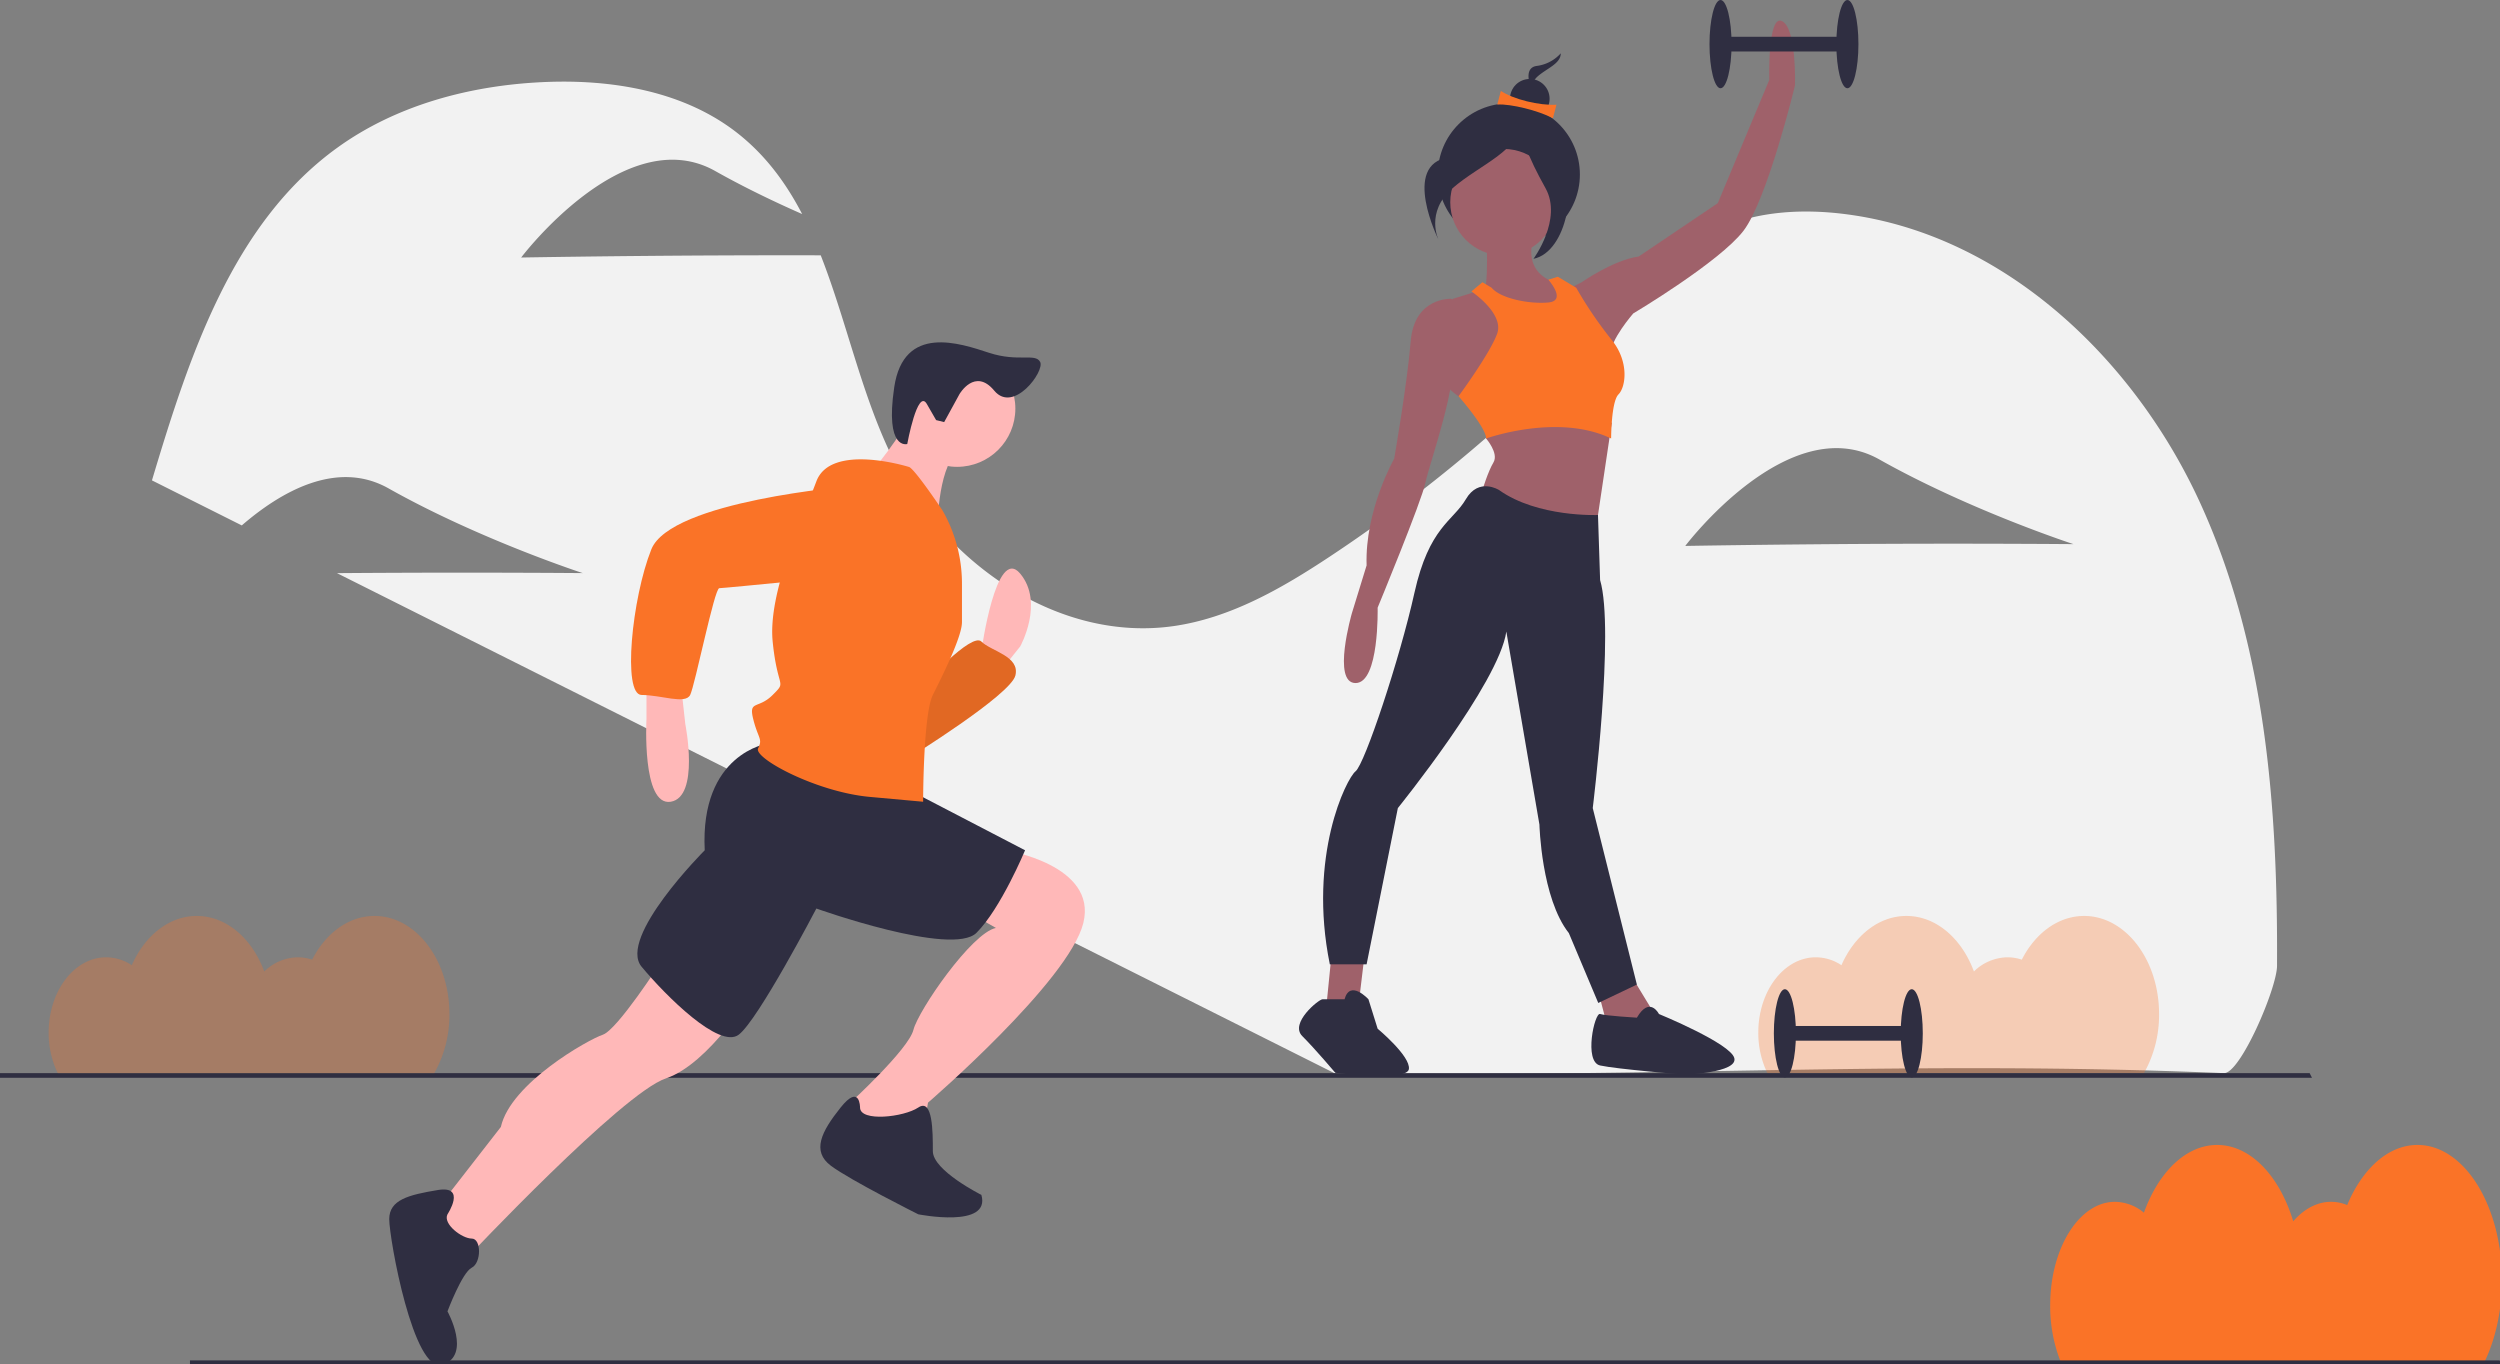 <?xml version="1.0" encoding="UTF-8" standalone="no"?>
<svg
   xmlns:dc="http://purl.org/dc/elements/1.1/"
   xmlns:cc="http://creativecommons.org/ns#"
   xmlns:rdf="http://www.w3.org/1999/02/22-rdf-syntax-ns#"
   xmlns:svg="http://www.w3.org/2000/svg"
   xmlns="http://www.w3.org/2000/svg"
   xmlns:sodipodi="http://sodipodi.sourceforge.net/DTD/sodipodi-0.dtd"
   xmlns:inkscape="http://www.inkscape.org/namespaces/inkscape"
   inkscape:export-ydpi="96"
   inkscape:export-xdpi="96"
   inkscape:export-filename="/Users/docislaw/keto_hero.png"
   width="1052.314"
   height="574.231"
   viewBox="0 0 278.425 151.932"
   version="1.1"
   id="svg8"
   inkscape:version="1.0beta1 (060977b, 2019-10-14)"
   sodipodi:docname="keto_hero_object.svg">
  <rect x="0" y="0" width="278.425" height="151.932" fill="#808080" stroke="none"/>
  <defs
     id="defs2" />
  <sodipodi:namedview
     id="base"
     pagecolor="#ffffff"
     bordercolor="#666666"
     borderopacity="1.0"
     inkscape:pageopacity="0.0"
     inkscape:pageshadow="2"
     inkscape:zoom="0.43774827"
     inkscape:cx="365.74473"
     inkscape:cy="103.59033"
     inkscape:document-units="mm"
     inkscape:current-layer="layer5"
     inkscape:document-rotation="0"
     showgrid="false"
     width="1054mm"
     units="px"
     showguides="false"
     inkscape:guide-bbox="true"
     inkscape:window-width="1440"
     inkscape:window-height="817"
     inkscape:window-x="0"
     inkscape:window-y="23"
     inkscape:window-maximized="0"
     inkscape:snap-global="true">
    <sodipodi:guide
       position="-49.024,246.687"
       orientation="0,-1"
       id="guide1084" />
    <sodipodi:guide
       position="278.425,184.086"
       orientation="1,0"
       id="guide1086" />
    <sodipodi:guide
       position="-7.0944593e-09,40.275"
       orientation="1,0"
       id="guide1435" />
    <sodipodi:guide
       position="130.813,0.025"
       orientation="0,-1"
       id="guide1437" />
  </sodipodi:namedview>
  <g
     transform="translate(-0.671,-98.986)"
     inkscape:label="Tło_tył"
     inkscape:groupmode="layer"
     id="layer1"
     style="display:none">
    <path
       style="fill:#fa7327;fill-opacity:0.15;stroke:none;stroke-width:0.292px;stroke-linecap:butt;stroke-linejoin:miter;stroke-opacity:1"
       d="M 5.258,1.8311196e-6 C -23.473,44.194 56.1,38.738 56.925,63.067 c 0.826,24.33 -51.178,34.79 -43.63,60.243 7.548,25.453 79.207,23.208 90.131,46.124 10.924,22.915 -29.793,40.545 -19.519,58.361 10.275,17.816 31.498,17.741 64.297,23.533 l 130.891,0.471 V 1.8311216e-6 Z"
       id="path1092"
       inkscape:connector-curvature="0"
       sodipodi:nodetypes="czzzzcccc" />
    <rect
       style="opacity:0;fill:#3f2f00;fill-opacity:1;stroke:none;stroke-width:1.376"
       id="rect1102"
       width="36.468"
       height="53.045"
       x="30.943"
       y="152.503" />
  </g>
  <g
     transform="translate(-0.671,-98.986)"
     style="display:none"
     inkscape:groupmode="layer"
     id="layer4"
     inkscape:label="Paleta">
    <rect
       style="display:inline;opacity:1;fill:#002d5d;fill-opacity:1;stroke:none;stroke-width:1.443"
       id="rect1112"
       width="42.353"
       height="37.305"
       x="17.074"
       y="-58.091" />
    <rect
       style="display:inline;opacity:1;fill:#c46e6c;fill-opacity:1;stroke:none;stroke-width:1.443"
       id="rect1120"
       width="42.353"
       height="37.305"
       x="61.008"
       y="-58.091" />
    <rect
       style="display:inline;opacity:1;fill:#fccf51;fill-opacity:1;stroke:none;stroke-width:1.443"
       id="rect1122"
       width="42.353"
       height="37.305"
       x="104.941"
       y="-58.091" />
    <rect
       style="display:inline;opacity:1;fill:#7f7f7f;fill-opacity:1;stroke:none;stroke-width:1.443"
       id="rect1124"
       width="42.353"
       height="37.305"
       x="-26.86"
       y="-58.091" />
    <rect
       style="display:inline;opacity:1;fill:#fa7327;fill-opacity:1;stroke:none;stroke-width:1.443"
       id="rect1126"
       width="42.353"
       height="37.305"
       x="148.875"
       y="-58.091" />
    <rect
       style="display:inline;opacity:1;fill:#829a50;fill-opacity:1;stroke:none;stroke-width:1.443"
       id="rect1128"
       width="42.353"
       height="37.305"
       x="192.809"
       y="-58.091" />
    <rect
       y="-58.091"
       x="236.743"
       height="37.305"
       width="42.353"
       id="rect1118"
       style="display:inline;opacity:1;fill:#e4e4e4;fill-opacity:1;stroke:none;stroke-width:1.443" />
  </g>
  <g
     transform="translate(-0.671,-98.986)"
     inkscape:groupmode="layer"
     id="layer3"
     inkscape:label="Tło_przód"
     style="display:none">
    <path
       sodipodi:nodetypes="cazzzcccc"
       inkscape:connector-curvature="0"
       id="path1184"
       d="M 5.258,1.8311197e-6 C -14.959,44.194 73.017,27.038 87.57,57.091 c 8.092,16.712 -8.788,30.142 -3.477,55.595 5.311,25.453 49.095,48.44 56.782,71.356 7.687,22.915 -6.357,25.937 0.873,43.753 7.23,17.816 22.164,17.741 45.244,23.533 l 92.104,0.471 V 1.8311197e-6 Z"
       style="display:inline;fill:#fa7327;fill-opacity:0.15;stroke:none;stroke-width:0.245px;stroke-linecap:butt;stroke-linejoin:miter;stroke-opacity:1" />
    <path
       inkscape:connector-curvature="0"
       id="path1001"
       style="display:inline;opacity:1;fill:#f2f2f2;fill-opacity:1;stroke-width:1.405"
       d="m 243.13,10.822 a 3.208,3.905 0 0 0 -3.054,2.927 7.196,6.798 0 0 0 -1.403,-0.131 7.196,6.798 0 0 0 -7.196,6.799 7.196,6.798 0 0 0 7.196,6.798 7.196,6.798 0 0 0 1.885,-0.238 6.415,3.375 0 0 0 4.183,0.816 6.415,3.375 0 0 0 5.155,-1.366 10.49,4.291 0 0 0 7.676,1.366 10.49,4.291 0 0 0 10.49,-4.291 10.49,4.291 0 0 0 -7.522,-4.116 4.465,4.195 0 0 0 0.326,-1.573 4.465,4.195 0 0 0 -4.465,-4.195 4.465,4.195 0 0 0 -2.444,0.685 6.199,6.123 0 0 0 -5.271,-2.903 6.199,6.123 0 0 0 -3.06,0.798 3.208,3.905 0 0 0 -2.445,-1.377 3.208,3.905 0 0 0 -0.051,0 z" />
    <path
       inkscape:connector-curvature="0"
       id="path1003"
       style="display:inline;opacity:1;fill:#f2f2f2;fill-opacity:1;stroke-width:0.732"
       d="m 144.928,76.208 a 1.353,2.514 0 0 0 -1.288,1.884 3.035,4.377 0 0 0 -0.592,-0.084 3.035,4.377 0 0 0 -3.035,4.377 3.035,4.377 0 0 0 3.035,4.377 3.035,4.377 0 0 0 0.795,-0.153 2.706,2.173 0 0 0 1.764,0.526 2.706,2.173 0 0 0 2.174,-0.879 4.424,2.763 0 0 0 3.237,0.879 4.424,2.763 0 0 0 4.424,-2.763 4.424,2.763 0 0 0 -3.173,-2.65 1.883,2.701 0 0 0 0.138,-1.013 1.883,2.701 0 0 0 -1.883,-2.701 1.883,2.701 0 0 0 -1.031,0.441 2.614,3.942 0 0 0 -2.223,-1.869 2.614,3.942 0 0 0 -1.291,0.514 1.353,2.514 0 0 0 -1.031,-0.886 1.353,2.514 0 0 0 -0.021,0 z" />
    <path
       id="path1005"
       style="display:inline;opacity:1;fill:#f2f2f2;fill-opacity:1;stroke-width:2.257"
       d="m 174.542,24.254 a 5.274,6.131 0 0 0 -5.022,4.594 11.832,10.672 0 0 0 -2.306,-0.205 11.832,10.672 0 0 0 -11.832,10.673 11.832,10.672 0 0 0 11.832,10.672 11.832,10.672 0 0 0 3.1,-0.374 10.549,5.298 0 0 0 6.878,1.281 10.549,5.298 0 0 0 8.477,-2.144 17.249,6.736 0 0 0 12.621,2.144 17.249,6.736 0 0 0 17.249,-6.736 17.249,6.736 0 0 0 -12.369,-6.461 7.341,6.585 0 0 0 0.536,-2.47 7.341,6.585 0 0 0 -7.341,-6.585 7.341,6.585 0 0 0 -4.019,1.075 10.192,9.612 0 0 0 -8.668,-4.557 10.192,9.612 0 0 0 -5.032,1.253 5.274,6.131 0 0 0 -4.02,-2.161 5.274,6.131 0 0 0 -0.084,0 z"
       inkscape:connector-curvature="0" />
    <path
       id="path1007"
       style="display:inline;opacity:1;fill:#f2f2f2;fill-opacity:1;stroke-width:1.471"
       d="m 91.119,14.294 a 2.466,5.574 0 0 0 -2.348,4.177 5.531,9.704 0 0 0 -1.078,-0.187 5.531,9.704 0 0 0 -5.532,9.704 5.531,9.704 0 0 0 5.532,9.703 5.531,9.704 0 0 0 1.449,-0.34 4.932,4.817 0 0 0 3.215,1.165 4.932,4.817 0 0 0 3.963,-1.95 8.064,6.125 0 0 0 5.9,1.95 8.064,6.125 0 0 0 8.064,-6.125 8.064,6.125 0 0 0 -5.782,-5.875 3.432,5.987 0 0 0 0.251,-2.246 3.432,5.987 0 0 0 -3.432,-5.987 3.432,5.987 0 0 0 -1.879,0.978 4.765,8.74 0 0 0 -4.052,-4.143 4.765,8.74 0 0 0 -2.353,1.14 2.466,5.574 0 0 0 -1.879,-1.965 2.466,5.574 0 0 0 -0.039,0 z"
       inkscape:connector-curvature="0" />
    <path
       inkscape:connector-curvature="0"
       d="m 233.278,56.604 a 5.327,8.356 0 0 0 -5.073,6.262 11.951,14.546 0 0 0 -2.33,-0.28 11.951,14.546 0 0 0 -11.951,14.547 11.951,14.546 0 0 0 11.951,14.546 11.951,14.546 0 0 0 3.131,-0.51 10.655,7.221 0 0 0 6.947,1.746 10.655,7.221 0 0 0 8.562,-2.923 17.422,9.181 0 0 0 12.748,2.923 17.422,9.181 0 0 0 17.422,-9.181 17.422,9.181 0 0 0 -12.493,-8.806 7.415,8.975 0 0 0 0.542,-3.367 7.415,8.975 0 0 0 -7.415,-8.975 7.415,8.975 0 0 0 -4.059,1.466 10.295,13.102 0 0 0 -8.755,-6.211 10.295,13.102 0 0 0 -5.083,1.708 5.327,8.356 0 0 0 -4.06,-2.945 5.327,8.356 0 0 0 -0.085,0 z"
       style="display:inline;opacity:1;fill:#f2f2f2;fill-opacity:1;stroke-width:2.648"
       id="path980" />
  </g>
  <g
     transform="translate(-0.671,-98.986)"
     inkscape:groupmode="layer"
     id="layer5"
     inkscape:label="Obiekty"
     style="display:inline">
    <g
       style="display:inline"
       id="g1433"
       transform="matrix(0.258,0,0,0.258,0.671,98.986)">
      <path
         id="path1294"
         fill="#fa7327"
         transform="translate(-60,-155.331)"
         d="m 1140,707.811 c 0,-32.167 -16.322,-58.243 -36.456,-58.243 -12.655,0 -23.8,10.305 -30.337,25.946 a 18.287,18.287 0 0 0 -6.967,-1.398 c -6.094,0 -11.729,3.123 -16.324,8.408 -5.893,-19.501 -18.387,-32.955 -32.85,-32.955 -13.522,0 -25.316,11.771 -31.61,29.24 a 19.915,19.915 0 0 0 -12.477,-4.692 C 957.526,674.115 945,694.127 945,718.813 a 65.145,65.145 0 0 0 4.408,24.068 h 183.24 c 4.613,-9.756 7.352,-21.901 7.352,-35.071 z"
         inkscape:connector-curvature="0" />
      <path
         id="path1296"
         fill="#f2f2f2"
         transform="translate(-60,-155.331)"
         d="M 1009.299,371.482 C 980.589,309.374 924.403,256.392 856.528,247.756 c -17.946,-2.283 -36.684,-1.367 -53.335,5.706 -21.857,9.285 -37.965,28.025 -54.246,45.313 A 654.108,654.108 0 0 1 633.987,395.622 c -20.687,13.696 -42.876,26.475 -67.437,29.979 -49.245,7.026 -97.956,-26.556 -120.414,-70.942 -14.029,-27.727 -20.512,-60.28 -31.854,-89.119 -13.061,-0.025 -28.623,-0.02 -45.365,0.057 -46.277,0.213 -83.944,0.897 -83.944,0.897 0,0 44.774,-59.307 83.776,-37.334 12.464,7.022 25.519,13.288 37.516,18.567 -6.816,-13.111 -15.413,-24.907 -27.24,-34.392 -23.321,-18.702 -54.907,-23.948 -84.769,-22.555 -31.357,1.463 -63.002,9.858 -88.482,28.192 -45.391,32.662 -64.135,90.153 -80.178,143.723 l 38.778,19.44 c 16.633,-14.38 40.956,-28.605 63.375,-15.975 39.003,21.973 83.807,36.562 83.807,36.562 0,0 -37.362,-0.338 -83.639,-0.125 -7.772,0.036 -15.292,0.085 -22.441,0.142 L 636,618.567 c 142,2 249.068,-5.679 384,0 7.037,0.296 22.866,-36.592 22.918,-46.3 0.372,-68.421 -4.909,-138.678 -33.619,-200.786 z m -137.882,18.615 c -46.277,0.213 -83.944,0.897 -83.944,0.897 0,0 44.774,-59.307 83.776,-37.334 39.003,21.973 83.807,36.562 83.807,36.562 0,0 -37.362,-0.338 -83.639,-0.125 z"
         inkscape:connector-curvature="0" />
      <path
         id="path1298"
         opacity="0.3"
         fill="#fa7327"
         transform="translate(-60,-155.331)"
         d="m 992,593.067 c 0,-23.388 -14.481,-42.349 -32.343,-42.349 -11.227,0 -21.115,7.493 -26.915,18.865 a 19.362,19.362 0 0 0 -6.181,-1.016 21.059,21.059 0 0 0 -14.483,6.113 c -5.228,-14.179 -16.313,-23.962 -29.144,-23.962 -11.997,0 -22.46,8.558 -28.043,21.26 a 20.107,20.107 0 0 0 -11.07,-3.412 c -13.709,0 -24.822,14.551 -24.822,32.5 a 39.928,39.928 0 0 0 3.911,17.5 H 985.477 A 51.201,51.201 0 0 0 992,593.067 Z"
         inkscape:connector-curvature="0" />
      <polygon
         id="polygon1300"
         fill="#2f2e41"
         points="1080,589.237 82,589.237 82,587.237 1079,587.237 " />
      <polygon
         id="polygon1302"
         fill="#2f2e41"
         points="998,465.237 0,465.237 0,463.237 997,463.237 " />
      <path
         id="path1304"
         fill="#ffb8b8"
         transform="translate(-60,-155.331)"
         d="m 483.63,436.467 c 0,0 6.285,-46.093 16.761,-33.523 10.476,12.571 0,31.427 0,31.427 l -8.381,10.476 -8.381,-6.285 z"
         inkscape:connector-curvature="0" />
      <path
         id="path1306"
         fill="#fa7327"
         transform="translate(-60,-155.331)"
         d="m 458.488,451.133 c 0,0 20.952,-23.047 25.142,-18.856 4.19,4.19 16.761,6.285 14.666,14.666 -2.095,8.381 -46.093,35.618 -46.093,35.618 z"
         inkscape:connector-curvature="0" />
      <path
         id="path1308"
         opacity="0.1"
         transform="translate(-60,-155.331)"
         d="m 458.488,451.133 c 0,0 20.952,-23.047 25.142,-18.856 4.19,4.19 16.761,6.285 14.666,14.666 -2.095,8.381 -46.093,35.618 -46.093,35.618 z"
         inkscape:connector-curvature="0" />
      <path
         id="path1310"
         fill="#ffb8b8"
         transform="translate(-60,-155.331)"
         d="m 339.064,449.038 v 16.761 c 0,0 -2.095,37.713 10.476,35.618 12.571,-2.095 6.285,-33.523 6.285,-33.523 l -2.095,-18.856 z"
         inkscape:connector-curvature="0" />
      <path
         id="path1312"
         fill="#ffb8b8"
         transform="translate(-60,-155.331)"
         d="m 345.349,570.557 c 0,0 -18.856,29.332 -25.142,31.427 -6.285,2.095 -39.808,20.952 -43.998,39.808 l -29.332,37.713 14.666,18.856 c 0,0 67.045,-71.235 85.902,-77.521 18.856,-6.285 37.713,-37.713 37.713,-37.713 z"
         inkscape:connector-curvature="0" />
      <path
         id="path1314"
         fill="#ffb8b8"
         transform="translate(-60,-155.331)"
         d="m 494.105,522.369 c 0,0 39.808,6.285 33.523,31.427 -6.285,25.142 -67.045,77.521 -67.045,77.521 l -2.095,12.571 -23.047,4.19 -10.476,-10.476 2.095,-6.285 c 0,0 25.142,-23.047 27.237,-31.427 2.095,-8.381 25.142,-41.903 35.618,-43.998 L 475.249,547.511 Z"
         inkscape:connector-curvature="0" />
      <path
         id="path1316"
         fill="#2f2e41"
         transform="translate(-60,-155.331)"
         d="m 253.162,679.506 c 0,0 8.381,-12.571 -4.19,-10.476 -12.571,2.095 -20.952,4.19 -20.952,12.571 0,8.381 10.476,67.045 23.047,62.855 12.571,-4.19 2.095,-23.047 2.095,-23.047 0,0 6.285,-16.761 10.476,-18.856 4.19,-2.095 4.19,-12.571 0,-12.571 -4.19,0 -12.571,-6.285 -10.476,-10.476 z"
         inkscape:connector-curvature="0" />
      <path
         id="path1318"
         fill="#2f2e41"
         transform="translate(-60,-155.331)"
         d="m 431.251,633.412 c 0,0 0,-10.476 -8.381,0 -8.381,10.476 -12.571,18.856 -4.19,25.142 8.381,6.285 37.713,20.952 37.713,20.952 0,0 31.427,6.285 27.237,-8.381 0,0 -20.952,-10.476 -20.952,-18.856 0,-8.381 0,-23.047 -6.285,-18.856 -6.285,4.19 -25.142,6.285 -25.142,0 z"
         inkscape:connector-curvature="0" />
      <path
         id="path1320"
         fill="#2f2e41"
         transform="translate(-60,-155.331)"
         d="m 391.443,476.275 c 0,0 -29.332,4.19 -27.237,46.093 0,0 -37.713,37.713 -27.237,50.284 10.476,12.571 33.523,35.618 41.903,29.332 8.381,-6.285 33.523,-54.474 33.523,-54.474 0,0 58.664,20.952 69.14,10.476 10.476,-10.476 20.952,-35.618 20.952,-35.618 l -52.379,-27.237 z"
         inkscape:connector-curvature="0" />
      <circle
         id="circle1322"
         fill="#ffb8b8"
         r="25.142"
         cy="176.379"
         cx="413.154" />
      <path
         id="path1324"
         fill="#ffb8b8"
         transform="translate(-60,-155.331)"
         d="m 454.297,333.804 c 0,0 -14.666,23.047 -18.856,25.142 -4.19,2.095 29.332,23.047 29.332,23.047 0,0 0,-27.237 10.476,-33.523 z"
         inkscape:connector-curvature="0" />
      <path
         id="path1326"
         fill="#fa7327"
         transform="translate(-60,-155.331)"
         d="m 452.202,356.851 c 0,0 -33.523,-10.476 -39.808,6.285 -6.285,16.761 -20.952,48.189 -18.856,69.14 2.095,20.952 6.285,16.761 0,23.047 -6.285,6.285 -10.476,2.095 -8.381,10.476 2.095,8.381 4.19,8.381 2.095,12.571 -2.095,4.19 25.142,18.856 48.189,20.952 l 23.047,2.095 c 0,0 0,-37.713 4.19,-46.093 4.19,-8.381 12.571,-25.142 12.571,-31.427 v -16.631 a 63.607,63.607 0 0 0 -8.381,-31.558 v 0 c 0,0 -12.571,-18.856 -14.666,-18.856 z"
         inkscape:connector-curvature="0" />
      <path
         id="path1328"
         fill="#fa7327"
         transform="translate(-60,-155.331)"
         d="m 427.06,365.232 c 0,0 -77.521,6.285 -85.902,27.237 -8.381,20.952 -12.571,62.855 -4.19,62.855 8.381,0 18.856,4.19 20.952,0 2.095,-4.19 10.476,-46.093 12.571,-46.093 2.095,0 64.95,-6.285 64.95,-6.285 0,0 27.237,-33.523 -8.381,-37.713 z"
         inkscape:connector-curvature="0" />
      <path
         id="path1330"
         fill="#2f2e41"
         transform="translate(-60,-155.331)"
         d="m 474.164,325.476 c 0,0 6.672,-11.595 15.012,-1.524 8.34,10.071 21.907,-8.436 19.824,-12.385 -2.083,-3.949 -9.438,0.178 -22.042,-3.943 -12.604,-4.12 -36.885,-12.514 -40.951,14.867 -4.066,27.382 5.618,24.511 5.618,24.511 0,0 4.439,-24.263 8.451,-17.294 l 4.012,6.969 3.48,0.857 z"
         inkscape:connector-curvature="0" />
      <circle
         id="circle1332"
         fill="#2f2e41"
         r="30.674"
         cy="75.314"
         cx="651.309" />
      <path
         id="path1334"
         fill="#9f616a"
         transform="translate(-60,-155.331)"
         d="m 701.504,253.349 c 0,0 1.587,28.572 -1.587,28.572 -3.175,0 19.842,13.492 19.842,13.492 l 14.286,-7.937 v -9.524 c 0,0 -19.048,-2.381 -11.111,-23.016 7.937,-20.635 -21.429,-1.587 -21.429,-1.587 z"
         inkscape:connector-curvature="0" />
      <polygon
         id="polygon1336"
         fill="#9f616a"
         points="572.454,435.327 580.391,437.708 586.74,431.359 589.121,411.517 574.835,411.517 " />
      <polygon
         id="polygon1338"
         fill="#9f616a"
         points="693.092,440.089 704.203,447.232 716.109,440.883 702.616,418.66 689.124,425.01 " />
      <circle
         id="circle1340"
         fill="#9f616a"
         r="23.016"
         cy="87.304"
         cx="649.044" />
      <path
         id="path1342"
         fill="#9f616a"
         transform="translate(-60,-155.331)"
         d="m 695.154,328.747 -5.556,-2.381 c 0,0 -9.524,-5.556 -10.318,-16.667 -0.794,-11.111 7.937,-25.397 7.937,-25.397 l 12.699,-3.968 14.92,12.143 0.16,19.603 z"
         inkscape:connector-curvature="0" />
      <path
         id="path1344"
         fill="#9f616a"
         transform="translate(-60,-155.331)"
         d="m 689.599,285.889 -3.175,-1.587 c 0,0 -15.873,-0.794 -17.461,18.254 -1.587,19.048 -7.143,50.795 -7.143,50.795 0,0 -12.699,22.223 -11.905,46.033 l -6.349,20.635 c 0,0 -8.73,30.159 1.587,30.159 10.318,0 9.524,-32.54 9.524,-32.54 0,0 19.048,-46.033 20.635,-53.969 1.587,-7.937 15.08,-45.239 11.111,-55.557 -3.968,-10.318 3.175,-22.223 3.175,-22.223 z"
         inkscape:connector-curvature="0" />
      <path
         id="path1346"
         fill="#9f616a"
         transform="translate(-60,-155.331)"
         d="m 701.504,335.89 v 8.73 c 0,0 5.556,6.349 3.175,10.318 -2.381,3.968 -4.762,11.905 -4.762,11.905 l 11.111,17.461 37.302,3.175 7.418,-49.699 z"
         inkscape:connector-curvature="0" />
      <path
         id="path1348"
         fill="#9f616a"
         transform="translate(-60,-155.331)"
         d="m 736.425,280.333 6.349,-3.175 c 0,0 13.492,-9.524 24.604,-11.111 l 34.128,-23.016 22.223,-53.176 c 0,0 -0.794,-28.572 5.556,-25.397 6.349,3.175 5.556,27.778 5.556,27.778 0,0 -11.905,49.207 -22.223,62.7 -10.318,13.492 -47.62,35.715 -47.62,35.715 0,0 -10.318,11.905 -9.524,17.461 0.794,5.556 -19.048,-27.778 -19.048,-27.778 z"
         inkscape:connector-curvature="0" />
      <path
         id="path1350"
         fill="#2f2e41"
         transform="translate(-60,-155.331)"
         d="m 707.059,366.843 c 0,0 -8.73,-5.556 -14.286,3.968 -5.556,9.524 -15.873,11.905 -22.223,40.477 -6.349,28.572 -21.429,73.811 -25.397,76.986 -3.968,3.175 -20.635,36.509 -11.111,83.335 h 15.873 L 663.408,504.148 c 0,0 43.652,-53.969 46.826,-76.192 L 724.52,511.291 c 0,0 0.794,31.747 12.699,46.826 l 12.699,30.159 16.667,-7.937 -19.048,-76.192 c 0,0 9.524,-76.986 3.175,-98.415 l -0.912,-28.094 c 0,0 -26.072,1.109 -42.739,-10.796 z"
         inkscape:connector-curvature="0" />
      <path
         id="path1352"
         fill="#2f2e41"
         transform="translate(-60,-155.331)"
         d="m 640.391,586.69 h -9.524 c -1.587,0 -14.286,10.318 -8.73,15.873 5.556,5.556 14.286,15.873 14.286,15.873 0,0 30.953,3.937 31.747,-1.619 0.794,-5.556 -13.492,-17.429 -13.492,-17.429 l -3.968,-12.699 c 0,0 -7.937,-8.73 -10.318,10e-6 z"
         inkscape:connector-curvature="0" />
      <path
         id="path1354"
         fill="#2f2e41"
         transform="translate(-60,-155.331)"
         d="m 766.584,594.626 c 0,0 -13.492,-0.794 -15.873,-1.587 -2.381,-0.794 -7.143,20.635 0,22.223 7.143,1.587 36.509,3.968 36.509,3.968 0,0 23.016,-0.794 21.429,-7.143 -1.587,-6.349 -32.54,-19.048 -32.54,-19.048 0,0 -3.968,-7.937 -9.524,1.587 z"
         inkscape:connector-curvature="0" />
      <path
         id="path1356"
         fill="#fa7327"
         transform="translate(-60,-155.331)"
         d="m 703.885,279.54 -3.968,-2.381 -4.762,3.968 c 0,0 14.286,9.524 11.111,18.254 -3.175,8.73 -16.667,26.985 -16.667,26.985 0,0 11.905,13.492 11.905,18.254 0,0 30.953,-11.111 53.969,0 0,0 0,-15.873 3.175,-19.048 3.175,-3.175 4.762,-14.286 -3.175,-23.81 a 174.007,174.007 0 0 1 -15.08,-22.223 l -7.937,-4.762 -4.088,1.297 c 0,0 8.056,9.021 0.12,9.815 -7.937,0.794 -20.635,-1.587 -24.604,-6.349 z"
         inkscape:connector-curvature="0" />
      <path
         id="path1358"
         fill="#2f2e41"
         transform="translate(-60,-155.331)"
         d="m 733.728,178.347 a 16.767,16.767 0 0 1 -10.4,5.448 c -6.933,0.99 -1.486,11.886 -1.486,11.886 0,0 -1.981,-3.962 1.981,-7.429 3.962,-3.467 9.905,-5.448 9.905,-9.905 z"
         inkscape:connector-curvature="0" />
      <circle
         id="circle1360"
         fill="#2f2e41"
         r="8.549"
         cy="42.628"
         cx="660.36" />
      <path
         id="path1362"
         fill="#fa7327"
         transform="translate(-60,-155.331)"
         d="m 730.34,206.376 c -6.604,-3.45 -17.965,-6.163 -24.002,-5.969 l 1.527,-5.838 c 5.344,3.631 16.645,6.394 24.002,5.969 z"
         inkscape:connector-curvature="0" />
      <path
         id="path1364"
         fill="#2f2e41"
         transform="translate(-60,-155.331)"
         d="m 716.696,206.89 c 0,0 -10.407,13.38 -31.221,16.354 -20.814,2.973 -4.46,35.681 -4.46,35.681 0,0 -5.947,-11.894 5.947,-22.3 11.894,-10.407 29.734,-16.354 29.734,-29.734 z"
         inkscape:connector-curvature="0" />
      <path
         id="path1366"
         fill="#2f2e41"
         transform="translate(-60,-155.331)"
         d="m 717.49,206.096 c 0,0 5.947,20.814 14.867,23.787 8.92,2.973 4.46,34.194 -10.407,37.167 0,0 12.637,-17.097 5.203,-30.477 C 719.72,223.193 715.26,212.786 717.49,206.096 Z"
         inkscape:connector-curvature="0" />
      <rect
         id="rect1368"
         fill="#2f2e41"
         height="6.349"
         width="54.763"
         y="15.873"
         x="742.696" />
      <ellipse
         id="ellipse1370"
         fill="#2f2e41"
         ry="19.048"
         rx="4.762"
         cy="19.048"
         cx="797.46" />
      <ellipse
         id="ellipse1372"
         fill="#2f2e41"
         ry="19.048"
         rx="4.762"
         cy="19.048"
         cx="742.696" />
      <rect
         id="rect1374"
         fill="#2f2e41"
         height="6.349"
         width="54.763"
         y="442.882"
         x="770.475" />
      <ellipse
         id="ellipse1376"
         fill="#2f2e41"
         ry="19.048"
         rx="4.762"
         cy="446.057"
         cx="825.238" />
      <ellipse
         id="ellipse1378"
         fill="#2f2e41"
         ry="19.048"
         rx="4.762"
         cy="446.057"
         cx="770.475" />
      <path
         id="path1380"
         opacity="0.3"
         fill="#fa7327"
         transform="translate(-60,-155.331)"
         d="m 254,593.067 c 0,-23.388 -14.481,-42.349 -32.343,-42.349 -11.227,0 -21.115,7.493 -26.915,18.865 a 19.362,19.362 0 0 0 -6.181,-1.016 21.059,21.059 0 0 0 -14.483,6.113 c -5.228,-14.179 -16.313,-23.962 -29.144,-23.962 -11.997,0 -22.46,8.558 -28.043,21.26 a 20.107,20.107 0 0 0 -11.07,-3.412 c -13.709,0 -24.822,14.551 -24.822,32.5 a 39.928,39.928 0 0 0 3.911,17.5 H 247.477 A 51.201,51.201 0 0 0 254,593.067 Z"
         inkscape:connector-curvature="0" />
    </g>
  </g>
</svg>
